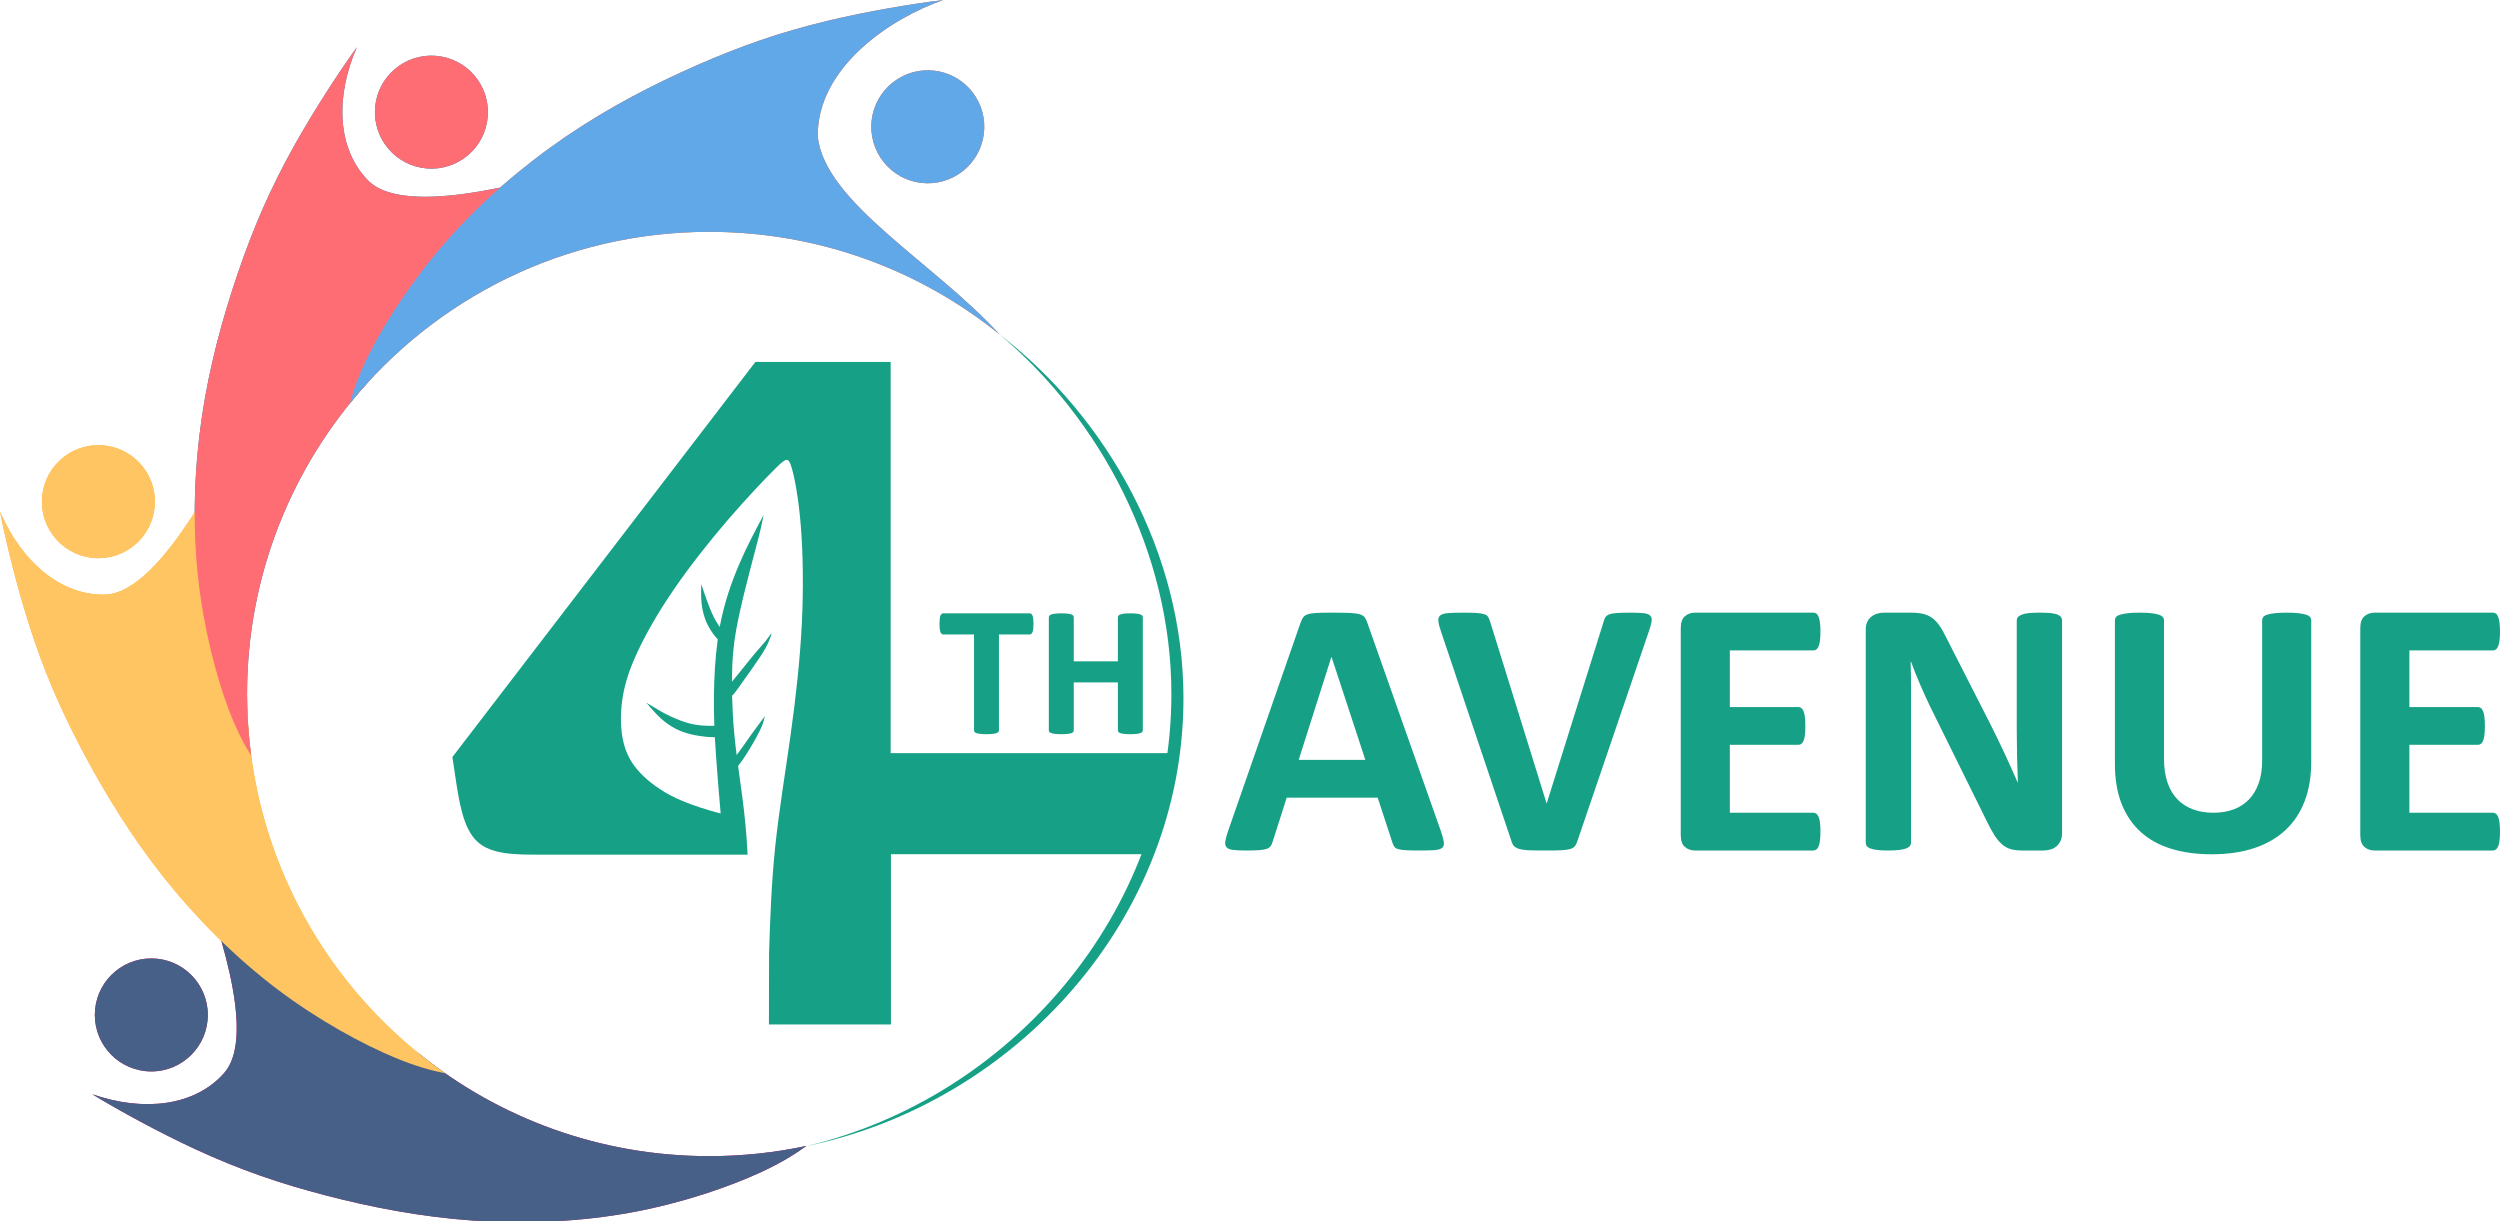 ﻿<?xml version="1.0" encoding="utf-8"?>
<!DOCTYPE svg PUBLIC "-//W3C//DTD SVG 1.1//EN" "http://www.w3.org/Graphics/SVG/1.1/DTD/svg11.dtd">
<svg xmlns="http://www.w3.org/2000/svg" xmlns:xlink="http://www.w3.org/1999/xlink" version="1.1" baseProfile="full" width="821.137" height="401.175" viewBox="0 0 821.14 401.18" enable-background="new 0 0 821.14 401.18" xml:space="preserve">
	<g>
		<path fill="#DE1562" fill-opacity="1" stroke-width="0.2" stroke-linejoin="round" d="M 49.698,314.802C 59.949,314.802 68.258,323.112 68.258,333.362C 68.258,343.612 59.949,351.922 49.698,351.922C 39.448,351.922 31.138,343.612 31.138,333.362C 31.138,323.112 39.448,314.802 49.698,314.802 Z "/>
		<path fill="#DE1562" fill-opacity="1" stroke-width="0.2" stroke-linejoin="round" d="M 67.766,290.832C 71.599,294.798 81.31,303.308 91.017,311.415C 105.417,323.788 110.752,328.11 123.124,336.588C 128.001,340.066 132.912,343.288 137.899,346.306C 163.914,367.225 196.97,379.743 232.95,379.743C 243.903,379.743 254.585,378.583 264.88,376.379C 261.138,379.096 256.646,381.895 250.153,384.913C 239.77,389.739 224.269,395.126 207.479,398.219C 190.688,401.312 172.609,402.112 155.41,400.912C 138.211,399.712 121.892,396.512 107.093,392.672C 92.293,388.832 79.014,384.353 64.054,377.419C 52.187,371.919 39.262,364.875 30.285,359.404C 47.292,365.317 64.011,363.283 73.577,352.489C 86.841,337.522 63.933,286.866 67.766,290.832 Z "/>
	</g>
	<g>
		<path fill="#FEB036" fill-opacity="1" stroke-width="0.2" stroke-linejoin="round" d="M 45.999,152.24C 52.924,159.798 52.411,171.538 44.853,178.463C 37.296,185.388 25.555,184.874 18.631,177.317C 11.706,169.759 12.219,158.019 19.776,151.094C 27.334,144.169 39.075,144.682 45.999,152.24 Z "/>
		<path fill="#FEB036" fill-opacity="1" stroke-width="0.2" stroke-linejoin="round" d="M 75.879,149.368C 75.544,154.873 75.83,167.782 76.41,180.415C 77.015,199.392 77.433,206.244 79.54,221.094C 80.012,224.937 80.573,228.717 81.219,232.454C 82.67,282.185 108.039,325.916 146.223,352.544C 141.628,351.622 136.463,350.2 129.727,347.4C 119.153,343.004 104.71,335.214 91.087,324.924C 77.463,314.634 64.66,301.845 53.926,288.354C 43.191,274.862 34.526,260.668 27.359,247.163C 20.192,233.657 14.524,220.84 9.53,205.126C 5.568,192.661 2.03,178.372 0,168.057C 7.129,184.592 19.924,195.544 34.345,195.305C 54.34,194.974 76.214,143.862 75.879,149.368 Z "/>
	</g>
	<g>
		<path fill="#1F7FB5" fill-opacity="1" stroke-width="0.2" stroke-linejoin="round" d="M 160.203,38.249C 159.422,48.469 150.503,56.121 140.282,55.34C 130.062,54.559 122.41,45.639 123.191,35.419C 123.973,25.198 132.892,17.546 143.112,18.328C 153.333,19.109 160.985,28.028 160.203,38.249 Z "/>
		<path fill="#1F7FB5" fill-opacity="1" stroke-width="0.2" stroke-linejoin="round" d="M 182.727,58.092C 178.48,61.611 169.254,70.645 160.431,79.705C 146.996,93.12 142.28,98.11 132.883,109.799C 128.484,115.068 124.416,120.406 120.596,125.872C 96.09,152.83 81.153,188.644 81.153,227.946C 81.153,234.839 81.613,241.625 82.503,248.275C 80.046,244.303 77.564,239.573 75.015,232.775C 70.994,222.054 66.805,206.187 65.001,189.21C 63.197,172.233 63.778,154.146 66.285,137.088C 68.793,120.03 73.228,104.003 78.185,89.539C 83.142,75.076 88.621,62.177 96.674,47.789C 103.063,36.376 111.072,24.025 117.212,15.492C 110.019,31.999 110.773,48.824 120.806,59.185C 134.718,73.551 186.974,54.572 182.727,58.092 Z "/>
	</g>
	<g>
		<path fill="#F55B2D" fill-opacity="1" stroke-width="0.2" stroke-linejoin="round" d="M 316.227,56.221C 308.177,62.565 296.506,61.183 290.162,53.132C 283.817,45.081 285.199,33.412 293.25,27.067C 301.301,20.722 312.97,22.104 319.316,30.155C 325.66,38.206 324.278,49.876 316.227,56.221 Z "/>
		<path fill="#F55B2D" fill-opacity="1" stroke-width="0.2" stroke-linejoin="round" d="M 121.367,116.063C 126.534,105.844 135.375,92.019 146.647,79.197C 157.92,66.374 171.624,54.555 185.874,44.852C 200.125,35.148 214.923,27.559 228.923,21.414C 242.923,15.27 256.126,10.568 272.167,6.753C 284.892,3.727 299.403,1.259 309.84,0C 292.823,5.883 268.234,22.023 268.594,44.97C 271.143,66.702 306.404,85.907 328.343,109.861C 302.276,88.777 269.088,76.149 232.95,76.149C 185.28,76.149 142.741,98.123 114.912,132.496C 116.177,127.889 117.986,122.748 121.367,116.063 Z "/>
	</g>
	<g>
		<path fill="#476088" fill-opacity="1" stroke-width="0.2" stroke-linejoin="round" d="M 49.698,314.802C 59.949,314.802 68.258,323.112 68.258,333.362C 68.258,343.612 59.949,351.922 49.698,351.922C 39.448,351.922 31.138,343.612 31.138,333.362C 31.138,323.112 39.448,314.802 49.698,314.802 Z "/>
		<path fill="#476088" fill-opacity="1" stroke-width="0.2" stroke-linejoin="round" d="M 67.766,290.832C 71.599,294.798 81.31,303.308 91.017,311.415C 105.417,323.788 110.752,328.11 123.124,336.588C 128.001,340.066 132.912,343.288 137.899,346.306C 163.914,367.225 196.97,379.743 232.95,379.743C 243.903,379.743 254.585,378.583 264.88,376.379C 261.138,379.096 256.646,381.895 250.153,384.913C 239.77,389.739 224.269,395.126 207.479,398.219C 190.688,401.312 172.609,402.112 155.41,400.912C 138.211,399.712 121.892,396.512 107.093,392.672C 92.293,388.832 79.014,384.353 64.054,377.419C 52.187,371.919 39.262,364.875 30.285,359.404C 47.292,365.317 64.011,363.283 73.577,352.489C 86.841,337.522 63.933,286.866 67.766,290.832 Z "/>
	</g>
	<g>
		<path fill="#FFC562" fill-opacity="1" stroke-width="0.2" stroke-linejoin="round" d="M 45.999,152.24C 52.924,159.798 52.411,171.538 44.853,178.463C 37.296,185.388 25.555,184.874 18.631,177.317C 11.706,169.759 12.219,158.019 19.776,151.094C 27.334,144.169 39.075,144.682 45.999,152.24 Z "/>
		<path fill="#FFC562" fill-opacity="1" stroke-width="0.2" stroke-linejoin="round" d="M 75.879,149.368C 75.544,154.873 75.83,167.782 76.41,180.415C 77.015,199.392 77.433,206.244 79.54,221.094C 80.012,224.937 80.573,228.717 81.219,232.454C 82.67,282.185 108.039,325.916 146.223,352.544C 141.628,351.622 136.463,350.2 129.727,347.4C 119.153,343.004 104.71,335.214 91.087,324.924C 77.463,314.634 64.66,301.845 53.926,288.354C 43.191,274.862 34.526,260.668 27.359,247.163C 20.192,233.657 14.524,220.84 9.53,205.126C 5.568,192.661 2.03,178.372 0,168.057C 7.129,184.592 19.924,195.544 34.345,195.305C 54.34,194.974 76.214,143.862 75.879,149.368 Z "/>
	</g>
	<g>
		<path fill="#FF6D74" fill-opacity="1" stroke-width="0.2" stroke-linejoin="round" d="M 160.203,38.249C 159.422,48.469 150.503,56.121 140.282,55.34C 130.062,54.559 122.41,45.639 123.191,35.419C 123.973,25.198 132.892,17.546 143.112,18.328C 153.333,19.109 160.985,28.028 160.203,38.249 Z "/>
		<path fill="#FF6D74" fill-opacity="1" stroke-width="0.2" stroke-linejoin="round" d="M 182.727,58.092C 178.48,61.611 169.254,70.645 160.431,79.705C 146.996,93.12 142.28,98.11 132.883,109.799C 128.484,115.068 124.416,120.406 120.596,125.872C 96.09,152.83 81.153,188.644 81.153,227.946C 81.153,234.839 81.613,241.625 82.503,248.275C 80.046,244.303 77.564,239.573 75.015,232.775C 70.994,222.054 66.805,206.187 65.001,189.21C 63.197,172.233 63.778,154.146 66.285,137.088C 68.793,120.03 73.228,104.003 78.185,89.539C 83.142,75.076 88.621,62.177 96.674,47.789C 103.063,36.376 111.072,24.025 117.212,15.492C 110.019,31.999 110.773,48.824 120.806,59.185C 134.718,73.551 186.974,54.572 182.727,58.092 Z "/>
	</g>
	<g>
		<path fill="#61A8E8" fill-opacity="1" stroke-width="0.2" stroke-linejoin="round" d="M 316.227,56.221C 308.177,62.565 296.506,61.183 290.162,53.132C 283.817,45.081 285.199,33.412 293.25,27.067C 301.301,20.722 312.97,22.104 319.316,30.155C 325.66,38.206 324.278,49.876 316.227,56.221 Z "/>
		<path fill="#61A8E8" fill-opacity="1" stroke-width="0.2" stroke-linejoin="round" d="M 121.367,116.063C 126.534,105.844 135.375,92.019 146.647,79.197C 157.92,66.374 171.624,54.555 185.874,44.852C 200.125,35.148 214.923,27.559 228.923,21.414C 242.923,15.27 256.126,10.568 272.167,6.753C 284.892,3.727 299.403,1.259 309.84,0C 292.823,5.883 268.234,22.023 268.594,44.97C 271.143,66.702 306.404,85.907 328.343,109.861C 302.276,88.777 269.088,76.149 232.95,76.149C 185.28,76.149 142.741,98.123 114.912,132.496C 116.177,127.889 117.986,122.748 121.367,116.063 Z "/>
	</g>
	<path fill="#16A086" fill-opacity="1" stroke-width="0.2" stroke-linejoin="round" d="M 232.27,204.902C 232.978,206.397 233.895,207.74 234.597,208.657C 235.072,209.276 235.45,209.7 235.752,209.974C 234.89,216.179 234.558,222.648 234.491,228.46C 234.451,231.975 234.508,235.25 234.627,238.404C 233.296,238.418 231.968,238.407 230.648,238.304C 228.851,238.164 227.071,237.851 225.055,237.211C 223.041,236.57 220.791,235.602 218.839,234.602C 216.886,233.602 215.23,232.571 214.184,231.931L 212.262,230.791C 213.848,232.634 215.433,234.477 217.038,235.945C 218.643,237.414 220.268,238.507 221.88,239.338C 223.492,240.169 225.093,240.737 226.905,241.175C 228.717,241.612 230.74,241.918 232.361,242.056L 234.798,242.158L 235.179,248.267C 235.616,254.547 236.158,260.858 236.699,267.169C 236.095,267.044 235.491,266.919 232.69,266.075C 229.889,265.232 224.89,263.67 220.391,261.327C 215.893,258.983 211.894,255.859 209.207,252.641C 206.52,249.424 205.146,246.112 204.458,242.238C 203.771,238.364 203.771,233.928 204.458,229.429C 205.146,224.93 206.52,220.369 209.207,214.527C 211.894,208.685 215.893,201.562 221.141,193.876C 226.39,186.191 232.888,177.943 239.152,170.664C 245.416,163.385 251.446,157.074 254.82,153.747C 258.194,150.419 258.912,150.076 259.928,153.304C 260.943,156.532 262.255,163.332 263.005,172.449C 263.755,181.565 263.942,192.999 263.364,204.789C 262.786,216.579 261.442,228.725 259.708,241.156C 257.974,253.586 255.849,266.302 254.6,278.33C 253.35,290.357 252.975,301.698 252.6,313.039L 252.559,336.493L 292.629,336.493L 292.629,280.563L 375.95,280.563C 379.852,270.003 382.799,258.89 384.27,247.374L 315.031,247.372L 292.541,247.372L 292.541,118.881L 248.114,118.881L 148.591,248.655L 149.468,254.537C 150.769,263.264 152.07,271.99 156.679,276.354C 161.288,280.717 169.206,280.717 177.123,280.717L 245.561,280.717C 245.215,274.049 244.656,268.297 243.903,262.412L 242.426,251.579L 243.004,250.838C 243.644,249.994 244.394,248.932 245.283,247.531C 246.173,246.13 247.203,244.39 248.092,242.8C 248.98,241.211 249.727,239.771 250.228,238.532C 250.728,237.293 250.982,236.255 251.236,235.217L 249.494,237.56L 247.026,240.903L 243.988,245.222L 241.955,247.993C 241.645,245.534 241.361,243.045 241.133,240.523C 240.77,236.511 240.546,232.414 240.454,228.531L 241.093,227.856C 241.842,226.971 242.759,225.617 244.383,223.326C 246.008,221.035 248.341,217.806 249.83,215.526C 251.319,213.245 251.965,211.912 252.428,210.855C 252.891,209.798 253.173,209.017 253.3,208.553C 253.428,208.088 253.402,207.939 253.149,208.261C 252.897,208.582 252.418,209.374 251.491,210.519C 250.564,211.665 249.189,213.164 247.711,214.924C 246.232,216.684 244.649,218.705 243.295,220.392L 240.405,223.91L 240.51,218.93C 240.76,212.775 241.448,208.338 242.51,203.246C 243.572,198.154 245.009,192.405 246.259,187.594L 249.297,175.996C 250.023,173.082 250.414,171.13 250.804,169.177C 248.102,174.223 245.4,179.268 242.861,185.165C 240.323,191.062 237.949,197.81 236.511,205.34L 236.401,205.93C 235.768,205.028 235.138,204.059 234.52,202.841C 233.676,201.18 232.854,199.055 232.156,197.149L 230.313,191.87C 230.281,193.234 230.25,194.598 230.292,195.972C 230.333,197.347 230.448,198.732 230.755,200.247C 231.062,201.763 231.562,203.408 232.27,204.902 Z "/>
	<g>
		<path fill="#16A086" fill-opacity="1" stroke-width="0.2" stroke-linejoin="round" d="M 339.454,204.947C 339.454,205.571 339.427,206.102 339.375,206.542C 339.322,206.982 339.244,207.336 339.139,207.605C 339.034,207.874 338.904,208.073 338.75,208.201C 338.596,208.329 338.423,208.393 338.233,208.393L 328.114,208.393L 328.114,239.882C 328.114,240.085 328.047,240.267 327.912,240.428C 327.778,240.589 327.555,240.72 327.243,240.822C 326.931,240.923 326.513,241.004 325.988,241.063C 325.463,241.122 324.807,241.151 324.019,241.151C 323.232,241.151 322.576,241.122 322.051,241.063C 321.526,241.004 321.107,240.923 320.796,240.822C 320.484,240.72 320.261,240.589 320.126,240.428C 319.992,240.267 319.924,240.085 319.924,239.882L 319.924,208.393L 309.805,208.393C 309.595,208.393 309.418,208.329 309.274,208.201C 309.13,208.073 309.005,207.874 308.9,207.605C 308.795,207.336 308.716,206.982 308.664,206.542C 308.611,206.102 308.585,205.571 308.585,204.947C 308.585,204.298 308.611,203.748 308.664,203.299C 308.716,202.849 308.795,202.49 308.9,202.221C 309.005,201.952 309.13,201.758 309.274,201.64C 309.418,201.522 309.595,201.463 309.805,201.463L 338.233,201.463C 338.423,201.463 338.596,201.522 338.75,201.64C 338.904,201.758 339.034,201.952 339.139,202.221C 339.244,202.49 339.322,202.849 339.375,203.299C 339.427,203.748 339.454,204.298 339.454,204.947 Z "/>
		<path fill="#16A086" fill-opacity="1" stroke-width="0.2" stroke-linejoin="round" d="M 375.362,239.872C 375.362,240.075 375.295,240.259 375.16,240.423C 375.026,240.587 374.803,240.718 374.491,240.817C 374.179,240.915 373.764,240.995 373.246,241.058C 372.728,241.12 372.074,241.151 371.287,241.151C 370.473,241.151 369.802,241.122 369.274,241.063C 368.746,241.004 368.331,240.923 368.029,240.822C 367.727,240.72 367.509,240.589 367.374,240.428C 367.24,240.267 367.172,240.088 367.172,239.891L 367.172,224.142L 352.683,224.142L 352.683,239.891C 352.683,240.088 352.621,240.267 352.496,240.428C 352.371,240.589 352.153,240.72 351.842,240.822C 351.53,240.923 351.115,241.004 350.596,241.063C 350.078,241.122 349.415,241.151 348.608,241.151C 347.814,241.151 347.153,241.12 346.625,241.058C 346.096,240.995 345.676,240.915 345.365,240.817C 345.053,240.718 344.83,240.587 344.695,240.423C 344.561,240.259 344.493,240.075 344.493,239.872L 344.493,202.743C 344.493,202.539 344.561,202.355 344.695,202.191C 344.83,202.027 345.053,201.896 345.365,201.798C 345.676,201.699 346.096,201.619 346.625,201.556C 347.153,201.494 347.814,201.463 348.608,201.463C 349.415,201.463 350.078,201.494 350.596,201.556C 351.115,201.619 351.53,201.701 351.842,201.803C 352.153,201.904 352.371,202.035 352.496,202.196C 352.621,202.357 352.683,202.539 352.683,202.743L 352.683,217.212L 367.172,217.212L 367.172,202.743C 367.172,202.539 367.24,202.357 367.374,202.196C 367.509,202.035 367.727,201.904 368.029,201.803C 368.331,201.701 368.746,201.619 369.274,201.556C 369.802,201.494 370.473,201.463 371.287,201.463C 372.074,201.463 372.728,201.494 373.246,201.556C 373.764,201.619 374.179,201.699 374.491,201.798C 374.803,201.896 375.026,202.027 375.16,202.191C 375.295,202.355 375.362,202.539 375.362,202.743L 375.362,239.872 Z "/>
	</g>
	<path fill="#16A086" fill-opacity="1" stroke-width="0.2" stroke-linejoin="round" d="M 388.715,229.343C 388.715,301.443 333.79,362.31 264.74,376.472C 331.781,360.722 384.748,299.841 384.748,227.98C 384.748,181.278 361.46,137.671 328.297,109.819C 363.742,137.209 388.715,181.577 388.715,229.343 Z "/>
	<g>
		<path fill="#16A086" fill-opacity="1" stroke-width="0.2" stroke-linejoin="round" d="M 473.317,273.136C 473.808,274.569 474.112,275.706 474.228,276.546C 474.344,277.385 474.179,278.015 473.734,278.435C 473.288,278.855 472.5,279.113 471.37,279.21C 470.24,279.307 468.687,279.355 466.71,279.355C 464.657,279.355 463.055,279.326 461.905,279.268C 460.756,279.21 459.878,279.09 459.271,278.909C 458.663,278.729 458.24,278.477 458.001,278.154C 457.762,277.831 457.559,277.411 457.391,276.894L 452.509,261.995L 422.632,261.995L 418.002,276.488C 417.847,277.043 417.637,277.511 417.372,277.892C 417.107,278.273 416.681,278.574 416.093,278.793C 415.505,279.013 414.679,279.161 413.613,279.239C 412.548,279.316 411.149,279.355 409.419,279.355C 407.559,279.355 406.105,279.294 405.059,279.171C 404.013,279.048 403.286,278.761 402.88,278.309C 402.473,277.857 402.331,277.211 402.453,276.371C 402.576,275.532 402.876,274.414 403.354,273.019L 427.244,204.354C 427.489,203.67 427.773,203.118 428.096,202.698C 428.419,202.278 428.932,201.958 429.636,201.739C 430.34,201.519 431.319,201.38 432.572,201.322C 433.825,201.264 435.478,201.235 437.532,201.235C 439.921,201.235 441.82,201.264 443.228,201.322C 444.636,201.38 445.734,201.519 446.522,201.739C 447.31,201.958 447.875,202.288 448.217,202.727C 448.559,203.166 448.853,203.767 449.099,204.529L 473.317,273.136 Z M 437.357,215.786L 437.299,215.786L 426.565,249.595L 448.459,249.595L 437.357,215.786 Z "/>
		<path fill="#16A086" fill-opacity="1" stroke-width="0.2" stroke-linejoin="round" d="M 518.112,276.236C 517.906,276.92 517.644,277.472 517.328,277.892C 517.011,278.312 516.491,278.632 515.768,278.851C 515.045,279.071 514.06,279.21 512.813,279.268C 511.567,279.326 509.943,279.355 507.94,279.355C 506.326,279.355 504.947,279.345 503.804,279.326C 502.661,279.307 501.689,279.258 500.888,279.181C 500.087,279.103 499.435,278.984 498.931,278.822C 498.427,278.661 498.004,278.461 497.662,278.222C 497.32,277.983 497.058,277.692 496.877,277.35C 496.696,277.008 496.529,276.578 496.374,276.061L 473.317,207.454C 472.826,206.021 472.532,204.884 472.436,204.044C 472.339,203.205 472.542,202.575 473.046,202.155C 473.55,201.736 474.412,201.477 475.633,201.38C 476.853,201.284 478.562,201.235 480.757,201.235C 482.63,201.235 484.096,201.274 485.155,201.351C 486.215,201.429 487.031,201.568 487.606,201.768C 488.181,201.968 488.578,202.268 488.798,202.669C 489.018,203.069 489.231,203.567 489.437,204.161L 507.979,263.855L 508.037,263.855L 526.637,204.471C 526.805,203.786 527.012,203.234 527.257,202.814C 527.503,202.394 527.919,202.065 528.507,201.826C 529.095,201.587 529.941,201.429 531.045,201.351C 532.15,201.274 533.657,201.235 535.569,201.235C 537.455,201.235 538.918,201.296 539.958,201.419C 540.997,201.542 541.711,201.832 542.099,202.291C 542.486,202.75 542.609,203.395 542.467,204.229C 542.324,205.062 542.008,206.176 541.517,207.571L 518.112,276.236 Z "/>
		<path fill="#16A086" fill-opacity="1" stroke-width="0.2" stroke-linejoin="round" d="M 597.937,273.155C 597.937,274.318 597.889,275.29 597.792,276.071C 597.695,276.852 597.547,277.485 597.346,277.97C 597.146,278.454 596.894,278.806 596.591,279.026C 596.287,279.245 595.961,279.355 595.612,279.355L 556.727,279.355C 555.409,279.355 554.302,278.961 553.404,278.173C 552.506,277.385 552.057,276.107 552.057,274.337L 552.057,206.253C 552.057,204.484 552.509,203.205 553.414,202.417C 554.318,201.629 555.429,201.235 556.746,201.235L 595.651,201.235C 596.013,201.235 596.333,201.335 596.61,201.535C 596.888,201.736 597.127,202.088 597.327,202.591C 597.527,203.095 597.679,203.738 597.782,204.519C 597.886,205.301 597.937,206.292 597.937,207.493C 597.937,208.617 597.889,209.57 597.792,210.351C 597.695,211.133 597.547,211.765 597.346,212.25C 597.146,212.734 596.907,213.086 596.63,213.306C 596.352,213.525 596.032,213.635 595.671,213.635L 568.177,213.635L 568.177,232.235L 590.73,232.235C 591.079,232.235 591.395,232.348 591.679,232.574C 591.963,232.8 592.202,233.149 592.396,233.62C 592.59,234.092 592.735,234.728 592.832,235.529C 592.929,236.33 592.977,237.311 592.977,238.474C 592.977,239.662 592.929,240.647 592.832,241.429C 592.735,242.21 592.59,242.836 592.396,243.308C 592.202,243.779 591.963,244.118 591.679,244.325C 591.395,244.532 591.079,244.635 590.73,244.635L 568.177,244.635L 568.177,266.955L 595.632,266.955C 595.993,266.955 596.32,267.065 596.61,267.284C 596.901,267.504 597.146,267.856 597.346,268.34C 597.547,268.825 597.695,269.458 597.792,270.239C 597.889,271.021 597.937,271.993 597.937,273.155 Z "/>
		<path fill="#16A086" fill-opacity="1" stroke-width="0.2" stroke-linejoin="round" d="M 677.297,273.698C 677.297,274.628 677.133,275.451 676.803,276.168C 676.474,276.885 676.031,277.485 675.476,277.97C 674.921,278.454 674.259,278.806 673.49,279.026C 672.721,279.245 671.95,279.355 671.175,279.355L 664.239,279.355C 662.792,279.355 661.542,279.21 660.489,278.919C 659.437,278.628 658.468,278.099 657.583,277.33C 656.698,276.562 655.843,275.525 655.016,274.221C 654.189,272.916 653.298,271.263 652.342,269.261L 633.936,232.003C 632.864,229.781 631.776,227.388 630.671,224.824C 629.567,222.26 628.576,219.77 627.697,217.355L 627.562,217.355C 627.652,220.3 627.697,223.235 627.697,226.161C 627.697,229.087 627.697,232.099 627.697,235.199L 627.697,276.72C 627.697,277.133 627.581,277.502 627.348,277.824C 627.116,278.147 626.719,278.422 626.157,278.648C 625.595,278.874 624.833,279.048 623.871,279.171C 622.908,279.294 621.672,279.355 620.16,279.355C 618.701,279.355 617.49,279.294 616.528,279.171C 615.565,279.048 614.81,278.877 614.261,278.658C 613.712,278.438 613.334,278.17 613.127,277.854C 612.921,277.537 612.817,277.179 612.817,276.778L 612.817,206.893C 612.817,205.007 613.392,203.592 614.542,202.649C 615.691,201.707 617.106,201.235 618.785,201.235L 627.62,201.235C 629.208,201.235 630.549,201.364 631.64,201.623C 632.732,201.881 633.704,202.31 634.556,202.911C 635.408,203.512 636.213,204.345 636.968,205.41C 637.724,206.476 638.463,207.764 639.187,209.276L 653.544,237.447C 654.383,239.152 655.213,240.828 656.033,242.475C 656.854,244.122 657.641,245.768 658.397,247.415C 659.153,249.062 659.892,250.68 660.615,252.269C 661.339,253.858 662.043,255.446 662.727,257.035L 662.785,257.035C 662.669,254.271 662.579,251.387 662.514,248.384C 662.449,245.381 662.417,242.51 662.417,239.772L 662.417,203.793C 662.417,203.392 662.543,203.034 662.795,202.717C 663.047,202.401 663.467,202.123 664.054,201.884C 664.642,201.645 665.417,201.477 666.38,201.38C 667.342,201.284 668.572,201.235 670.07,201.235C 671.504,201.235 672.702,201.287 673.665,201.39C 674.627,201.493 675.369,201.665 675.893,201.904C 676.416,202.143 676.781,202.42 676.987,202.737C 677.194,203.053 677.297,203.412 677.297,203.812L 677.297,273.698 Z "/>
		<path fill="#16A086" fill-opacity="1" stroke-width="0.2" stroke-linejoin="round" d="M 759.137,250.312C 759.137,255.065 758.427,259.321 757.006,263.08C 755.585,266.839 753.489,270.016 750.719,272.613C 747.948,275.209 744.532,277.188 740.47,278.551C 736.407,279.914 731.728,280.595 726.432,280.595C 721.472,280.595 717.019,279.985 713.073,278.764C 709.127,277.544 705.795,275.693 703.076,273.213C 700.357,270.733 698.274,267.643 696.827,263.942C 695.381,260.242 694.657,255.918 694.657,250.971L 694.657,203.754C 694.657,203.353 694.78,202.995 695.025,202.679C 695.271,202.362 695.71,202.104 696.343,201.904C 696.976,201.703 697.803,201.542 698.823,201.419C 699.843,201.296 701.154,201.235 702.756,201.235C 704.306,201.235 705.591,201.293 706.612,201.409C 707.632,201.526 708.449,201.684 709.063,201.884C 709.676,202.084 710.115,202.343 710.38,202.659C 710.645,202.976 710.777,203.334 710.777,203.734L 710.777,249.091C 710.777,252.14 711.158,254.781 711.92,257.016C 712.682,259.25 713.78,261.101 715.214,262.567C 716.648,264.033 718.359,265.131 720.349,265.86C 722.338,266.59 724.559,266.955 727.014,266.955C 729.506,266.955 731.741,266.581 733.717,265.831C 735.693,265.082 737.366,263.984 738.735,262.538C 740.105,261.091 741.161,259.308 741.903,257.19C 742.646,255.072 743.017,252.669 743.017,249.983L 743.017,203.734C 743.017,203.334 743.14,202.976 743.385,202.659C 743.631,202.343 744.063,202.084 744.683,201.884C 745.304,201.684 746.143,201.526 747.202,201.409C 748.261,201.293 749.572,201.235 751.135,201.235C 752.711,201.235 754.006,201.296 755.02,201.419C 756.034,201.542 756.851,201.703 757.471,201.904C 758.091,202.104 758.524,202.362 758.769,202.679C 759.015,202.995 759.137,203.353 759.137,203.754L 759.137,250.312 Z "/>
		<path fill="#16A086" fill-opacity="1" stroke-width="0.2" stroke-linejoin="round" d="M 821.137,273.155C 821.137,274.318 821.089,275.29 820.992,276.071C 820.895,276.852 820.747,277.485 820.547,277.97C 820.346,278.454 820.094,278.806 819.791,279.026C 819.487,279.245 819.161,279.355 818.812,279.355L 779.927,279.355C 778.609,279.355 777.502,278.961 776.604,278.173C 775.706,277.385 775.257,276.107 775.257,274.337L 775.257,206.253C 775.257,204.484 775.709,203.205 776.614,202.417C 777.518,201.629 778.629,201.235 779.946,201.235L 818.851,201.235C 819.213,201.235 819.533,201.335 819.81,201.535C 820.088,201.736 820.327,202.088 820.527,202.591C 820.727,203.095 820.879,203.738 820.982,204.519C 821.086,205.301 821.137,206.292 821.137,207.493C 821.137,208.617 821.089,209.57 820.992,210.351C 820.895,211.133 820.747,211.765 820.547,212.25C 820.346,212.734 820.107,213.086 819.829,213.306C 819.552,213.525 819.232,213.635 818.87,213.635L 791.377,213.635L 791.377,232.235L 813.93,232.235C 814.279,232.235 814.595,232.348 814.879,232.574C 815.163,232.8 815.402,233.149 815.596,233.62C 815.79,234.092 815.935,234.728 816.032,235.529C 816.129,236.33 816.177,237.311 816.177,238.474C 816.177,239.662 816.129,240.647 816.032,241.429C 815.935,242.21 815.79,242.836 815.596,243.308C 815.402,243.779 815.163,244.118 814.879,244.325C 814.595,244.532 814.279,244.635 813.93,244.635L 791.377,244.635L 791.377,266.955L 818.832,266.955C 819.193,266.955 819.52,267.065 819.81,267.284C 820.101,267.504 820.346,267.856 820.547,268.34C 820.747,268.825 820.895,269.458 820.992,270.239C 821.089,271.021 821.137,271.993 821.137,273.155 Z "/>
	</g>
</svg>
